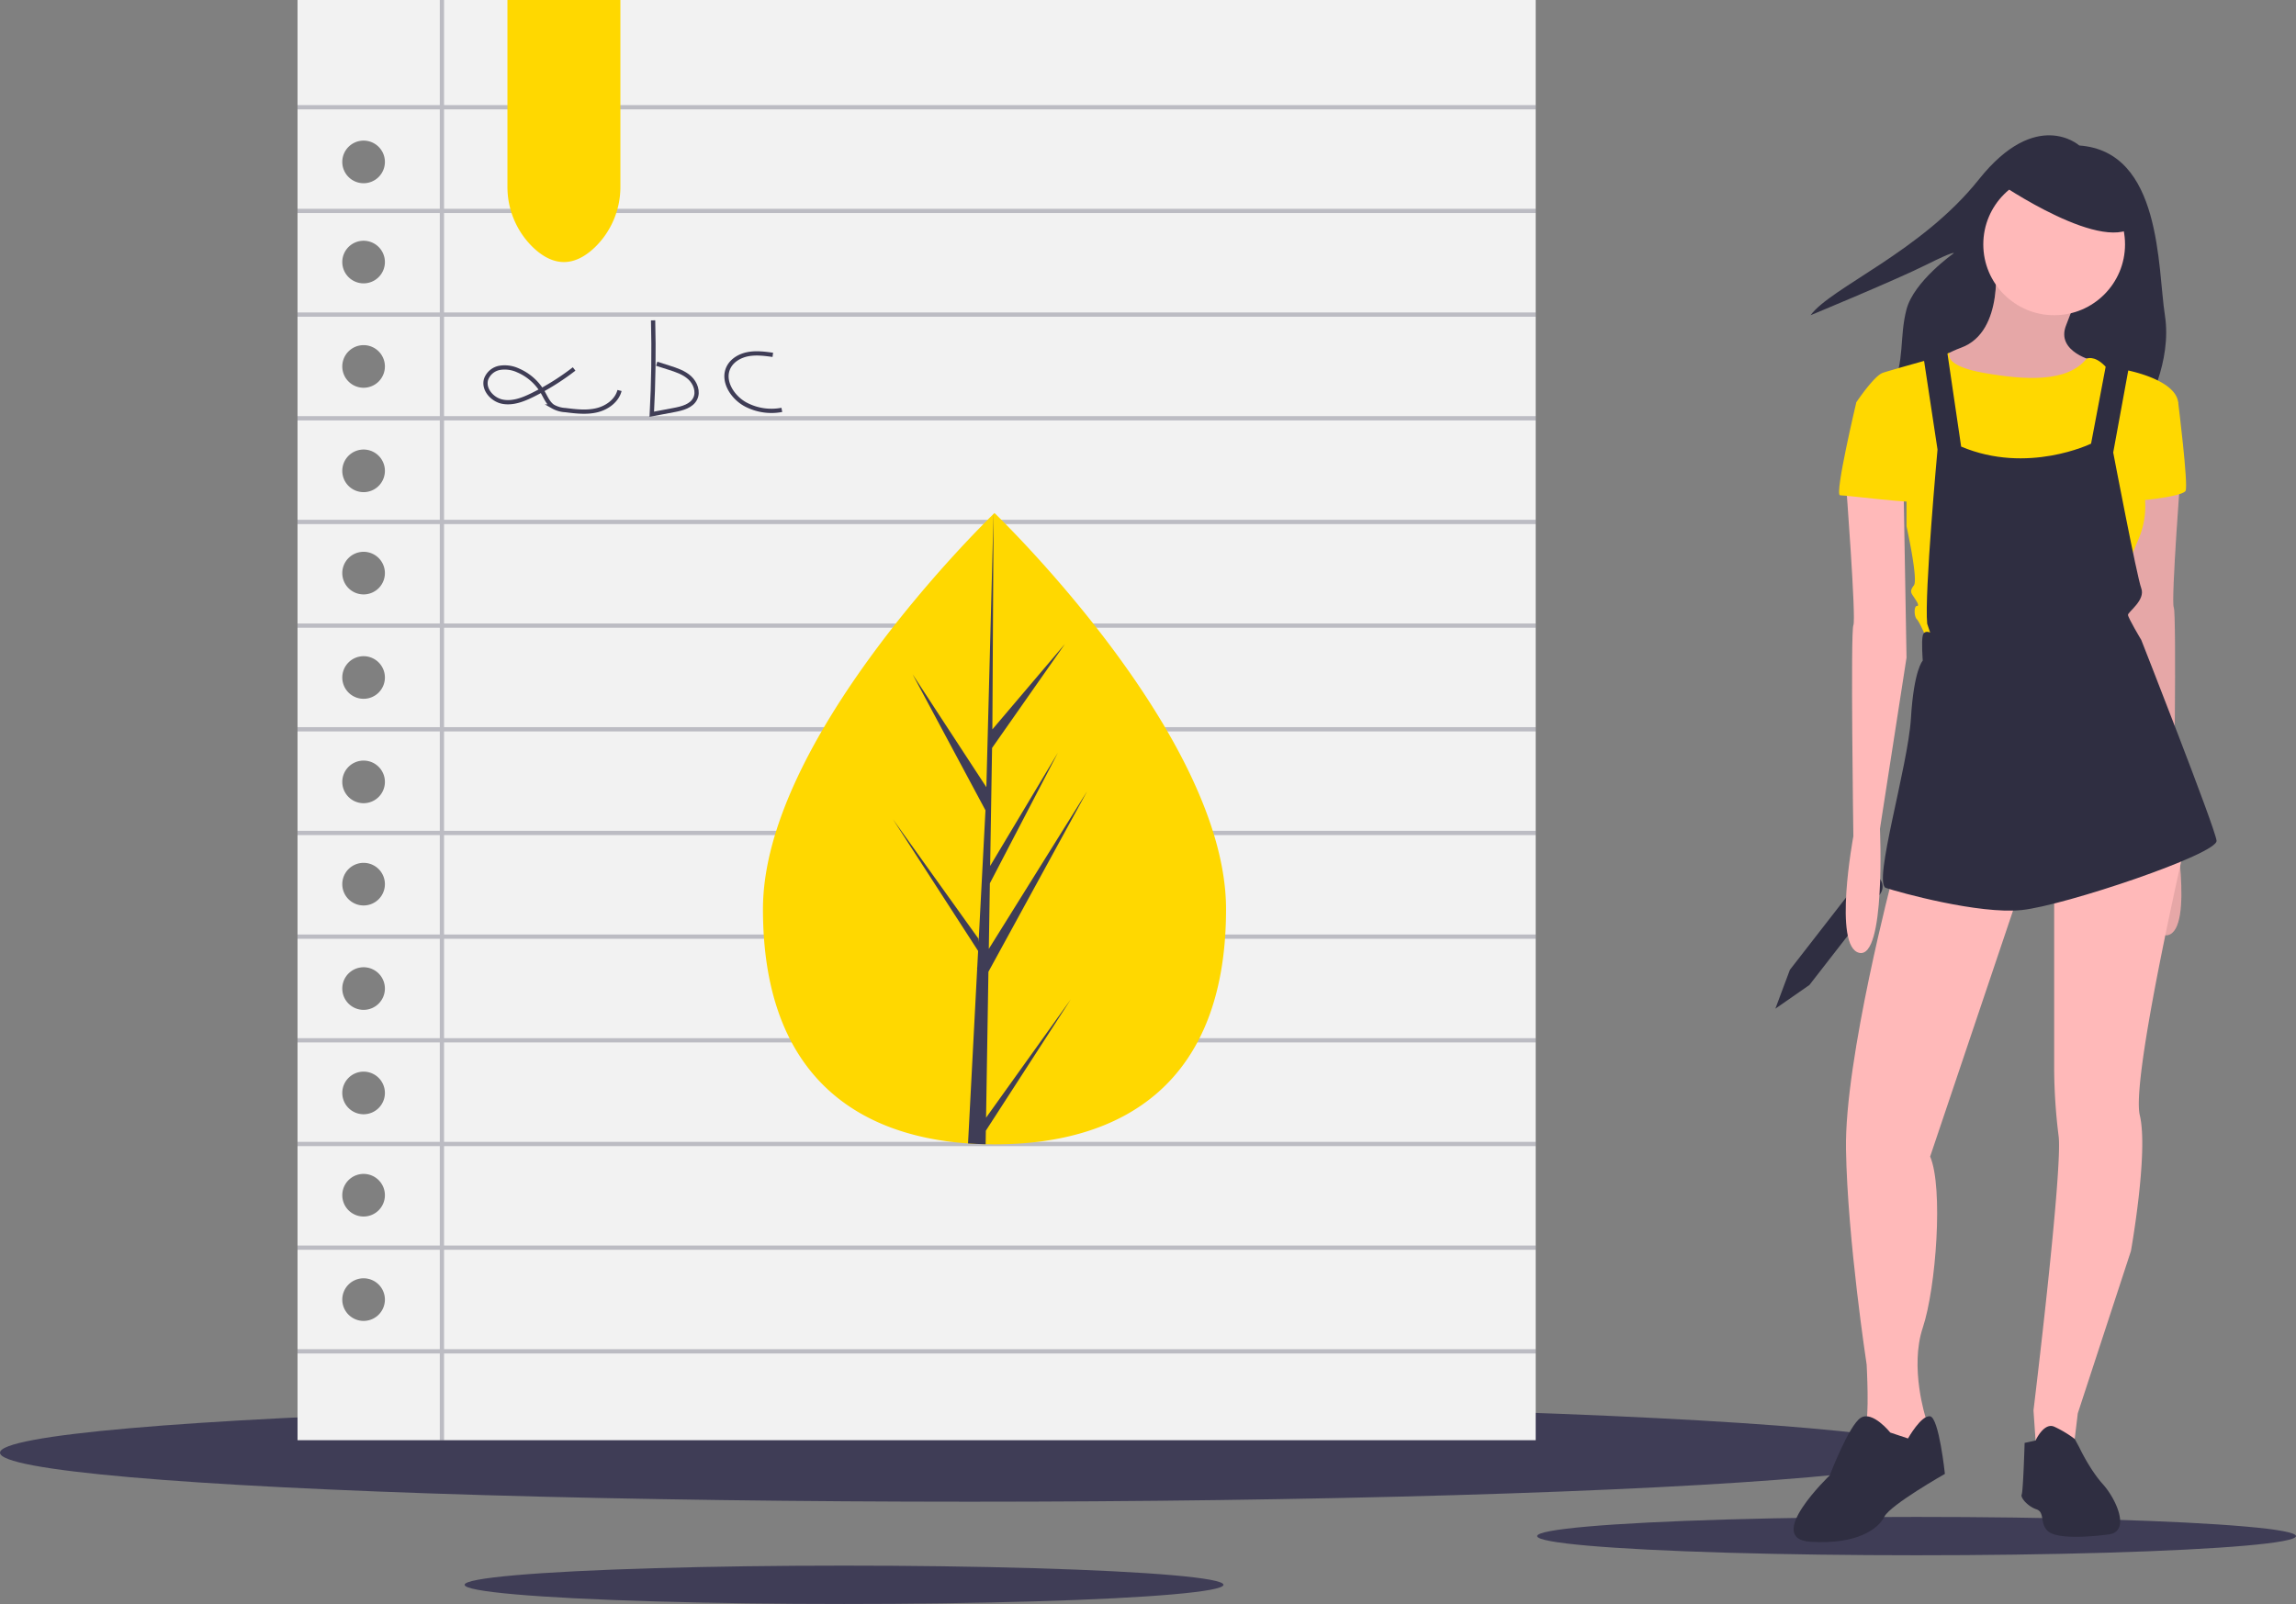 <svg id="b0225cde-a2d2-4693-8ce5-502a1e8a6144" data-name="Layer 1" xmlns="http://www.w3.org/2000/svg" width="1077.382" height="752.861" viewBox="0 0 1077.382 752.861"><rect x="0" y="0" width="1077.382" height="752.861" fill="#808080" stroke="none"/><title>learning</title><ellipse cx="455" cy="681.861" rx="455" ry="23" fill="#3f3d56"/><ellipse cx="899.338" cy="721" rx="178.043" ry="9" fill="#3f3d56"/><ellipse cx="396.056" cy="743.861" rx="178.043" ry="9" fill="#3f3d56"/><path d="M894.391,547.002l15.975-11.104,33.109-42.618a5.803,5.803,0,0,0-1.022-8.143h0a5.803,5.803,0,0,0-8.143,1.022l-33.109,42.618Z" transform="translate(-61.309 -73.569)" fill="#2f2e41"/><path d="M1036.987,141.857s-20.091-18.013-47.11,15.934-69.279,50.574-78.978,63.737c0,0,40.182-16.627,54.038-23.555s13.163-5.542,13.163-5.542S959.395,205.594,955.931,218.757s-.693,24.248-6.928,37.411,119.16,9.006,119.16,9.006,12.47-21.477,9.006-43.646S1075.784,144.628,1036.987,141.857Z" transform="translate(-61.309 -73.569)" fill="#2f2e41"/><path d="M997.498,195.202s4.85,33.947-15.934,41.567-13.163,18.013-13.163,18.013l31.176,15.241,33.254-10.392,11.085-16.627s-18.013-4.157-13.163-16.627,6.235-16.627,6.235-16.627Z" transform="translate(-61.309 -73.569)" fill="#ffb9b9"/><path d="M997.498,195.202s4.85,33.947-15.934,41.567-13.163,18.013-13.163,18.013l31.176,15.241,33.254-10.392,11.085-16.627s-18.013-4.157-13.163-16.627,6.235-16.627,6.235-16.627Z" transform="translate(-61.309 -73.569)" opacity="0.1"/><path d="M1084.79,292.193s-4.85,63.737-3.464,66.508,0,99.069,0,99.069,9.699,51.959-2.771,54.73-9.699-58.194-9.699-58.194l-12.47-80.364,1.386-79.671Z" transform="translate(-61.309 -73.569)" fill="#ffb9b9"/><path d="M1084.79,292.193s-4.85,63.737-3.464,66.508,0,99.069,0,99.069,9.699,51.959-2.771,54.73-9.699-58.194-9.699-58.194l-12.47-80.364,1.386-79.671Z" transform="translate(-61.309 -73.569)" opacity="0.1"/><path d="M949.696,484.096s-22.862,86.599-22.169,128.859,9.699,101.147,9.699,101.147,1.386,25.633-.693,28.404,10.392,14.549,10.392,14.549l13.163-7.621,4.85-5.542V739.043s-7.621-23.555-1.386-42.26,9.699-65.815,3.464-80.364l42.953-127.474Z" transform="translate(-61.309 -73.569)" fill="#ffb9b9"/><path d="M948.31,745.971s-8.313-10.392-13.856-6.928-14.549,27.019-14.549,27.019-31.176,29.79-9.006,31.176,31.868-6.235,34.64-11.777,28.404-20.091,28.404-20.091-2.771-26.326-6.928-27.019-10.392,10.392-10.392,10.392Z" transform="translate(-61.309 -73.569)" fill="#2f2e41"/><path d="M1025.21,489.638v85.906a265.616,265.616,0,0,0,2.078,31.176c2.078,15.241-11.777,128.859-11.777,128.859l1.386,20.091,17.32-1.386,2.078-17.32,24.94-76.207s8.313-46.417,4.157-63.737,21.477-128.166,21.477-128.166Z" transform="translate(-61.309 -73.569)" fill="#ffb9b9"/><path d="M1011.354,750.82l5.131-1.115s3.875-8.584,8.725-6.505a52.3,52.3,0,0,1,9.643,5.778l2.134,3.921s4.85,10.392,11.085,17.32,13.163,22.169,2.771,23.555-24.248,2.078-28.404-1.386-1.386-9.006-5.542-10.392-7.621-5.542-6.928-6.928S1011.354,750.82,1011.354,750.82Z" transform="translate(-61.309 -73.569)" fill="#2f2e41"/><circle cx="963.901" cy="114.705" r="33.254" fill="#ffb9b9"/><path d="M967.015,242.312l9.151-3.195s-3.609,5.966,15.789,9.43,39.487,4.69,48.494-6.661c0,0,3.465-1.652,8.314,3.197s7.621,3.464,7.621,3.464l-3.464,18.013-6.928,33.254-9.006,24.94-25.633-5.542-27.712-20.091L973.25,272.102V247.161Z" transform="translate(-61.309 -73.569)" fill="#ffd800"/><path d="M1051.536,252.011l6.928-4.85s23.555,4.157,24.94,15.241l-18.013,34.64a39.437,39.437,0,0,1-.693,29.79c-6.928,15.934-6.235,19.398-6.235,19.398l-4.85,20.784-87.984,6.928s-3.464-8.313-4.85-9.699-1.386-6.235,0-6.235,0-2.078-1.386-4.157-2.078-2.771,0-5.542-3.464-27.712-3.464-27.712V293.578l-23.555-31.176s8.313-12.47,12.47-13.856,23.93-6.85,23.93-6.85l4.474,6.588,6.235,50.143,9.006,30.483,37.921-6.443,14.731-24.732,9.699-29.097Z" transform="translate(-61.309 -73.569)" fill="#ffd800"/><path d="M1077.862,258.246l5.542,4.157s4.85,38.796,3.464,41.567-25.633,5.542-26.326,4.157S1077.862,258.246,1077.862,258.246Z" transform="translate(-61.309 -73.569)" fill="#ffd800"/><path d="M927.526,300.506s4.85,63.737,3.464,66.508,0,99.069,0,99.069-9.699,51.959,2.771,54.73,9.699-58.194,9.699-58.194l12.47-80.364-1.386-79.671Z" transform="translate(-61.309 -73.569)" fill="#ffb9b9"/><path d="M963.551,238.848l6.928,45.724s-6.235,67.894-4.85,81.749l1.386,4.157s-2.771-1.386-3.464,1.386,0,11.777,0,11.777-4.157,4.157-5.542,27.019-18.013,77.593-11.777,79.671,43.646,12.47,63.737,10.392,92.141-26.326,91.448-32.561-35.332-94.22-35.332-94.22-6.235-10.392-6.235-11.777,8.313-6.928,6.235-12.47-13.163-63.737-13.163-63.737l7.621-41.567-10.392-2.771-7.621,40.182s-29.79,14.549-60.966,1.386l-6.928-47.11Z" transform="translate(-61.309 -73.569)" fill="#2f2e41"/><path d="M937.918,260.324l-5.542,2.078s-10.392,43.646-7.621,43.646,36.025,4.157,36.025,2.771-6.235-35.332-6.235-35.332Z" transform="translate(-61.309 -73.569)" fill="#ffd800"/><path d="M998.884,159.177s51.267,35.332,65.122,19.398-24.248-29.79-24.248-29.79l-31.868-3.464Z" transform="translate(-61.309 -73.569)" fill="#2f2e41"/><path d="M200.922,73.569v676h581v-676Zm31,620a10,10,0,1,1,10-10A10,10,0,0,1,231.922,693.569Zm0-49a10,10,0,1,1,10-10A10,10,0,0,1,231.922,644.569Zm0-48a10,10,0,1,1,10-10A10,10,0,0,1,231.922,596.569Zm0-49a10,10,0,1,1,10-10A10,10,0,0,1,231.922,547.569Zm0-49a10,10,0,1,1,10-10A10,10,0,0,1,231.922,498.569Zm0-48a10,10,0,1,1,10-10A10,10,0,0,1,231.922,450.569Zm0-49a10,10,0,1,1,10-10A10,10,0,0,1,231.922,401.569Zm0-49a10,10,0,1,1,10-10A10,10,0,0,1,231.922,352.569Zm0-48a10,10,0,1,1,10-10A10,10,0,0,1,231.922,304.569Zm0-49a10,10,0,1,1,10-10A10,10,0,0,1,231.922,255.569Zm0-49a10,10,0,1,1,10-10A10,10,0,0,1,231.922,206.569Zm0-47a10,10,0,1,1,10-10A10,10,0,0,1,231.922,159.569Z" transform="translate(-61.309 -73.569)" fill="#f2f2f2"/><polygon points="720.613 51.338 720.613 49.338 208.369 49.338 208.369 0 206.369 0 206.369 49.338 139.613 49.338 139.613 51.338 206.369 51.338 206.369 98 139.613 98 139.613 100 206.369 100 206.369 146.662 139.613 146.662 139.613 148.662 206.369 148.662 206.369 195.323 139.613 195.323 139.613 197.323 206.369 197.323 206.369 243.984 139.613 243.984 139.613 245.984 206.369 245.984 206.369 292.646 139.613 292.646 139.613 294.646 206.369 294.646 206.369 341.307 139.613 341.307 139.613 343.307 206.369 343.307 206.369 389.969 139.613 389.969 139.613 391.969 206.369 391.969 206.369 438.63 139.613 438.63 139.613 440.63 206.369 440.63 206.369 487.291 139.613 487.291 139.613 489.291 206.369 489.291 206.369 535.953 139.613 535.953 139.613 537.953 206.369 537.953 206.369 584.614 139.613 584.614 139.613 586.614 206.369 586.614 206.369 633.275 139.613 633.275 139.613 635.275 206.369 635.275 206.369 676 208.369 676 208.369 635.275 720.613 635.275 720.613 633.275 208.369 633.275 208.369 586.614 720.613 586.614 720.613 584.614 208.369 584.614 208.369 537.953 720.613 537.953 720.613 535.953 208.369 535.953 208.369 489.291 720.613 489.291 720.613 487.291 208.369 487.291 208.369 440.63 720.613 440.63 720.613 438.63 208.369 438.63 208.369 391.969 720.613 391.969 720.613 389.969 208.369 389.969 208.369 343.307 720.613 343.307 720.613 341.307 208.369 341.307 208.369 294.646 720.613 294.646 720.613 292.646 208.369 292.646 208.369 245.984 720.613 245.984 720.613 243.984 208.369 243.984 208.369 197.323 720.613 197.323 720.613 195.323 208.369 195.323 208.369 148.662 720.613 148.662 720.613 146.662 208.369 146.662 208.369 100 720.613 100 720.613 98 208.369 98 208.369 51.338 720.613 51.338" fill="#3f3d56" opacity="0.3"/><path d="M330.708,246.748A115.522,115.522,0,0,1,311.33,258.894c-4.424,2.195-9.332,4.15-14.184,3.229s-9.209-5.879-7.727-10.59a8.373,8.373,0,0,1,6.45-5.326,14.822,14.822,0,0,1,8.56,1.235,24.614,24.614,0,0,1,11.618,10.309c1.356,2.361,2.418,5.068,4.669,6.599a13.266,13.266,0,0,0,5.929,1.716c4.904.613,9.936,1.22,14.74.061s9.407-4.483,10.632-9.271" transform="translate(-61.309 -73.569)" fill="none" stroke="#3f3d56" stroke-miterlimit="10" stroke-width="2"/><path d="M367.772,223.933q.57,22.031-.616,44.061l10.422-1.969c3.842-.726,8.212-1.835,9.948-5.338,1.619-3.266.078-7.389-2.616-9.843s-6.285-3.626-9.759-4.731l-5.69-1.811" transform="translate(-61.309 -73.569)" fill="none" stroke="#3f3d56" stroke-miterlimit="10" stroke-width="2"/><path d="M423.946,240.125c-3.805-.527-7.687-1.032-11.469-.354s-7.512,2.736-9.255,6.16c-3.22,6.323,1.713,14.109,7.965,17.465a25.77,25.77,0,0,0,16.99,2.558" transform="translate(-61.309 -73.569)" fill="none" stroke="#3f3d56" stroke-miterlimit="10" stroke-width="2"/><path d="M340.276,189.821q-14.354,13.497-28.708,0a39.492,39.492,0,0,1-12.146-28.835V73.569h53v87.417A39.492,39.492,0,0,1,340.276,189.821Z" transform="translate(-61.309 -73.569)" fill="#ffd800"/><path d="M636.622,500.299c0,81.83-48.64,110.4-108.65,110.4-1.39,0-2.78-.02-4.16-.05-2.78-.06-5.54-.19-8.26-.38-54.16-3.83-96.23-33.87-96.23-109.97,0-78.74,100.62-178.11,108.2-185.48a.01.01,0,0,1,.01-.01c.29-.29.44-.43.44-.43S636.622,418.479,636.622,500.299Z" transform="translate(-61.309 -73.569)" fill="#ffd800"/><path d="M524.012,598.179l39.74-55.52-39.84,61.62-.1,6.37c-2.78-.06-5.54-.19-8.26-.38l4.28-81.86-.03-.64.07-.11.41-7.74-39.94-61.77,40.06,55.97.1,1.64,3.23-61.85-34.19-63.83,34.61,52.98,3.37-128.24.01-.44v.43l-.56,101.12,34.04-40.09-34.18,48.8-.9,55.38,31.79-53.15-31.92,61.3-.5,30.79,46.13-73.98-46.31,84.72Z" transform="translate(-61.309 -73.569)" fill="#3f3d56"/></svg>